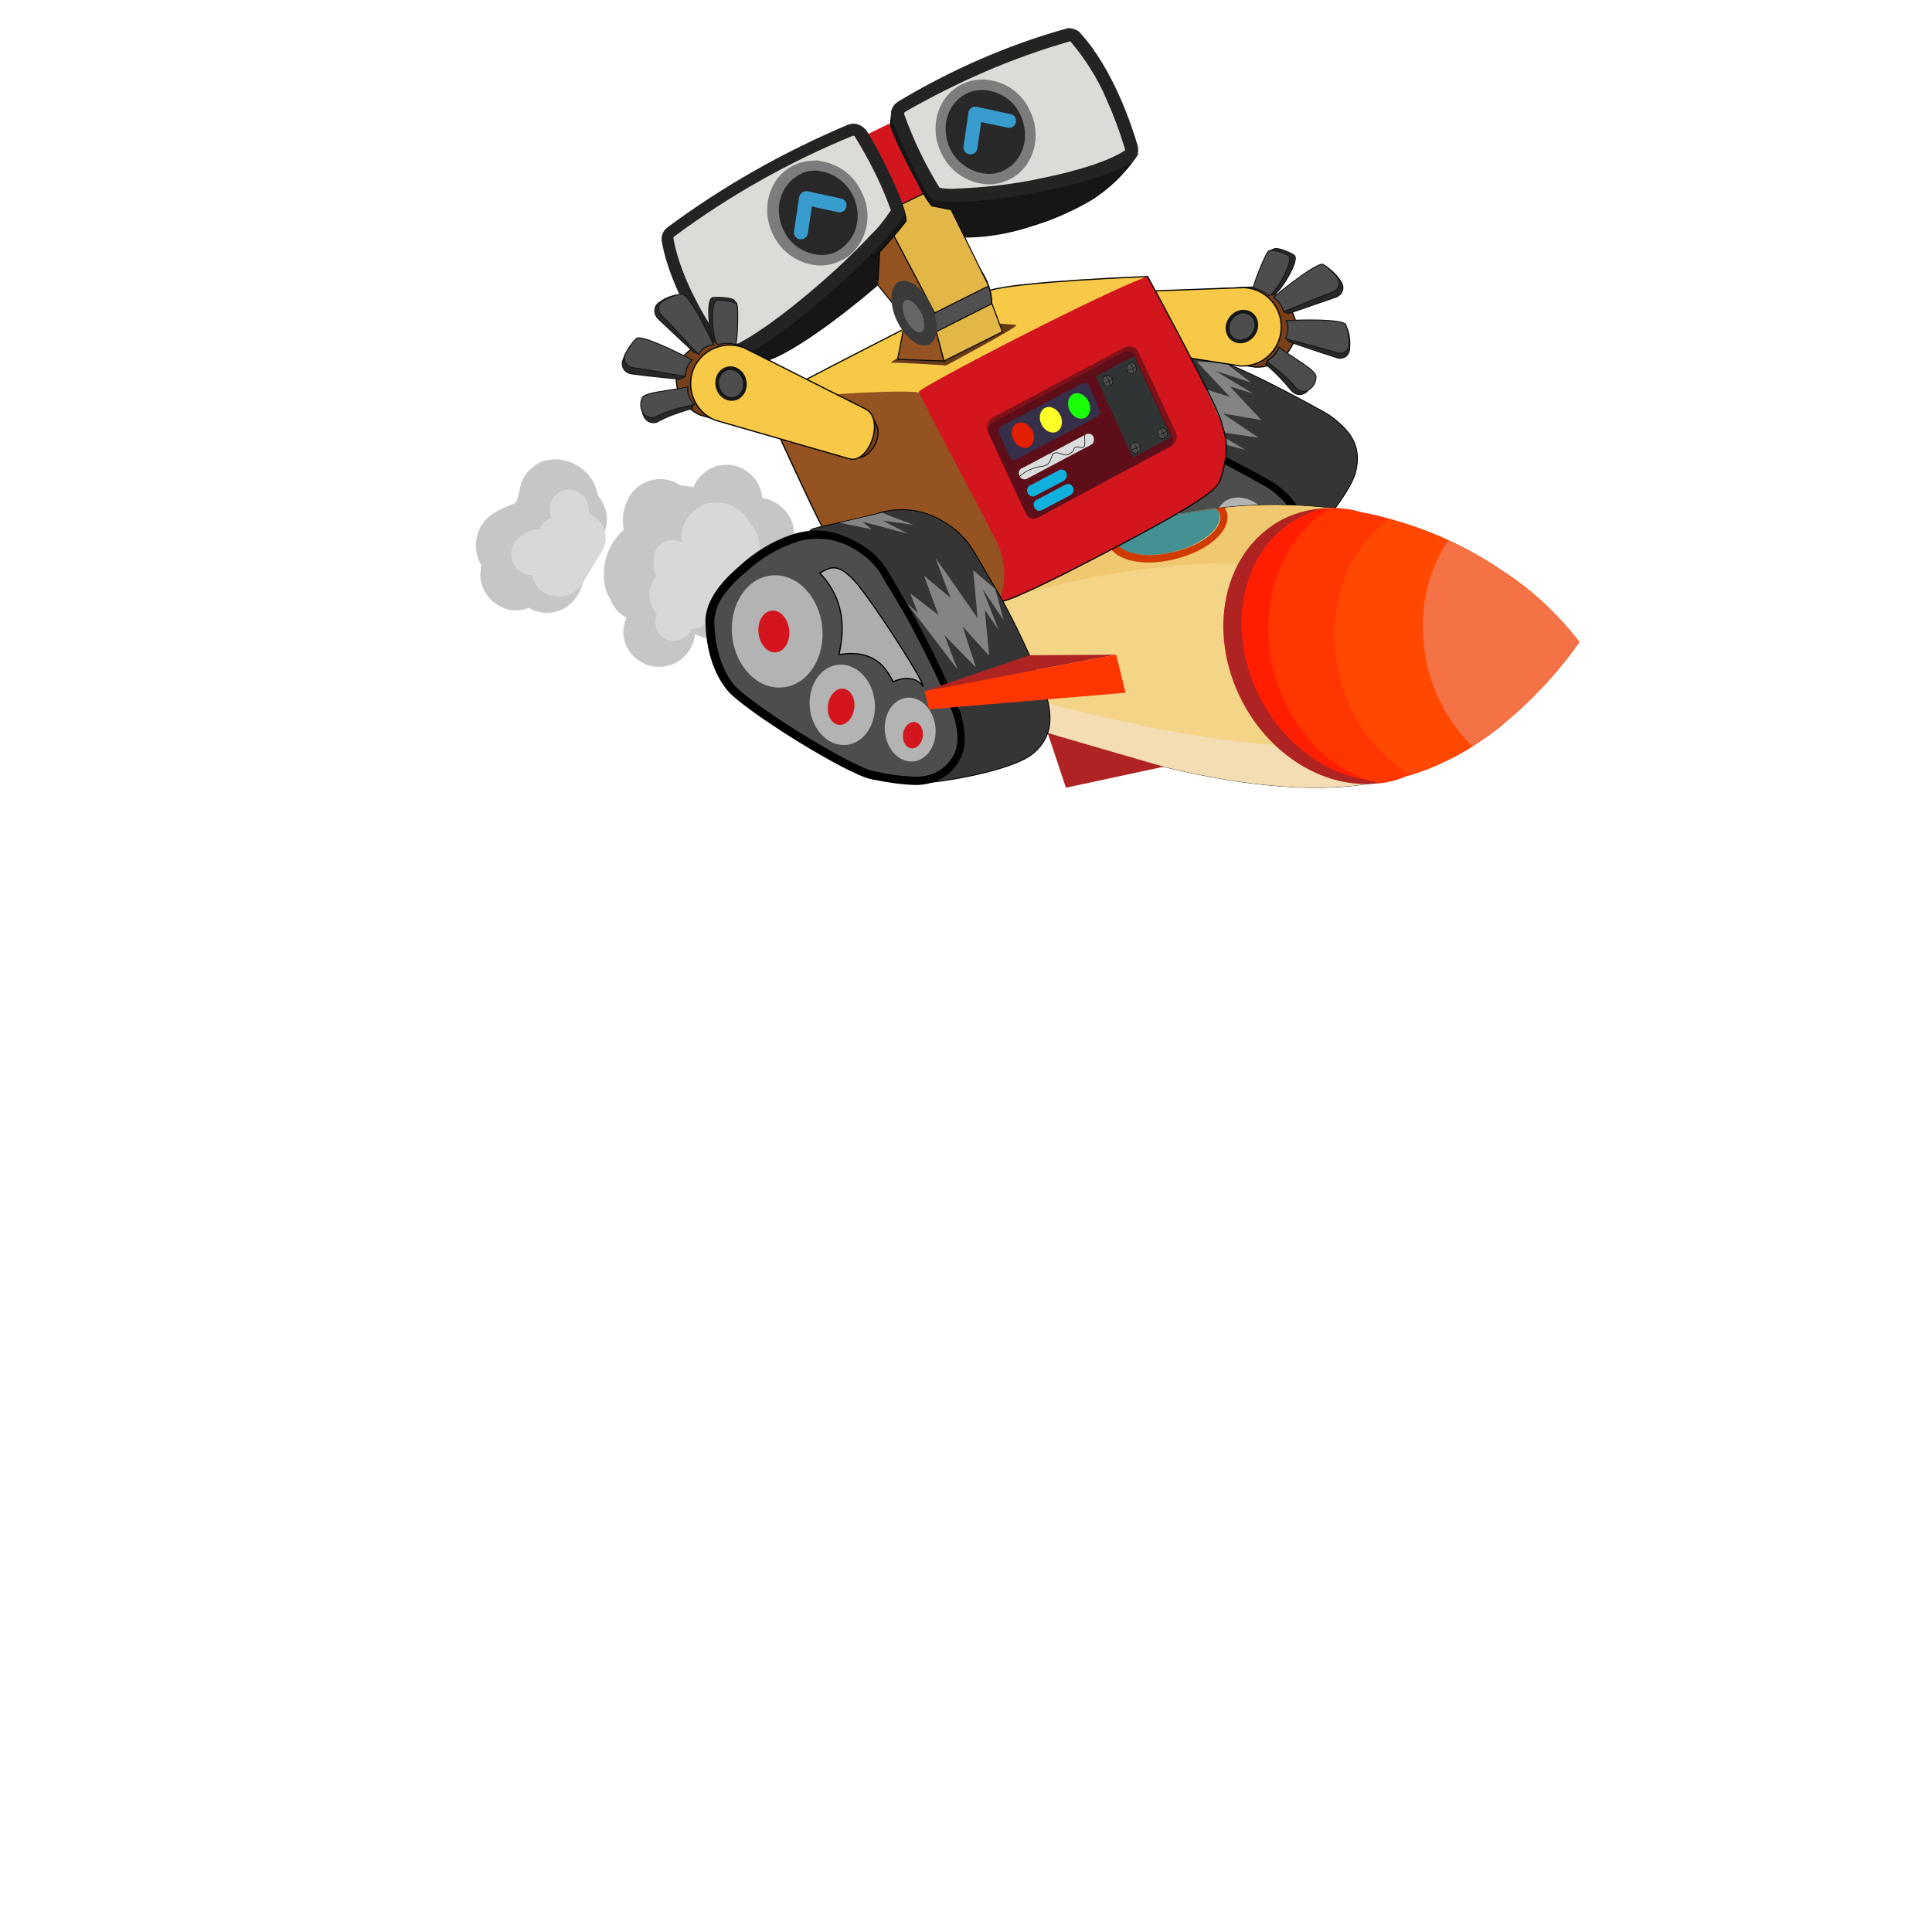 <?xml version="1.0" encoding="utf-8"?>
<!-- Generator: Adobe Illustrator 23.0.2, SVG Export Plug-In . SVG Version: 6.00 Build 0)  -->
<svg version="1.1" id="Layer_1" xmlns="http://www.w3.org/2000/svg" xmlns:xlink="http://www.w3.org/1999/xlink" x="0px" y="0px"
	 viewBox="0 0 350 350" style="enable-background:new 0 0 350 350;" xml:space="preserve">
<style type="text/css">
	.st0{fill:#353535;stroke:#000000;stroke-width:0.16;stroke-linejoin:round;}
	.st1{fill:#4D4D4D;}
	.st2{fill:#B3B3B3;}
	.st3{opacity:0.41;fill:#F9F7F7;enable-background:new    ;}
	.st4{fill:#D3161D;}
	.st5{fill:#C6C6C6;}
	.st6{fill:#D8D8D8;}
	.st7{fill:#F4D487;stroke:#000000;stroke-width:9.000000e-02;stroke-miterlimit:10;}
	.st8{fill:#EFC86F;}
	.st9{fill:#F4DCB3;}
	.st10{fill:#AF2323;}
	.st11{fill:#FF1E00;}
	.st12{fill:#FF3600;}
	.st13{fill:#FF4800;}
	.st14{fill:#F47245;}
	.st15{fill:#449193;}
	.st16{fill:#CE3A00;}
	.st17{fill:#77401B;stroke:#070707;stroke-width:0.22;stroke-miterlimit:10;}
	.st18{fill:#F8C946;stroke:#020202;stroke-width:0.22;stroke-miterlimit:10;}
	.st19{fill:#282828;stroke:#151616;stroke-width:0.18;stroke-miterlimit:10;}
	.st20{fill:#4D4D4D;stroke:#151616;stroke-width:0.18;stroke-miterlimit:10;}
	.st21{fill:#4D4D4D;stroke:#151616;stroke-width:0.67;stroke-miterlimit:10;}
	.st22{fill:#F8C946;}
	.st23{fill:#683919;}
	.st24{fill:#945320;}
	.st25{fill:#ADADAD;stroke:#080000;stroke-width:0.22;stroke-miterlimit:10;}
	.st26{fill:#515051;stroke:#000000;stroke-width:0.22;stroke-linejoin:round;}
	.st27{fill:#161616;stroke:#0A0A0A;stroke-width:0.19;stroke-miterlimit:10;}
	.st28{fill:#8E8A8B;stroke:#000000;stroke-width:0.19;stroke-linejoin:round;}
	.st29{fill:#E2B647;stroke:#070707;stroke-width:0.19;stroke-miterlimit:10;}
	.st30{fill:#161616;}
	.st31{fill:#945320;stroke:#070707;stroke-width:0.19;stroke-miterlimit:10;}
	.st32{fill:none;stroke:#0A0A0A;stroke-width:0.19;stroke-miterlimit:10;}
	.st33{fill:#DDDBD7;}
	.st34{fill:#232323;}
	.st35{fill:#3A3A3A;}
	.st36{fill:none;stroke:#000000;stroke-width:0.19;stroke-miterlimit:10;}
	.st37{fill:#282828;}
	.st38{fill:#7C7C7C;}
	.st39{fill:#666666;}
	.st40{fill:none;stroke:#070707;stroke-width:0.22;stroke-miterlimit:10;}
	.st41{fill:#7F1119;}
	.st42{fill:#5E0E18;}
	.st43{fill:#352F49;}
	.st44{fill:#E41E00;}
	.st45{fill:#FFFE28;}
	.st46{fill:#18FF08;}
	.st47{fill:#DBDDDD;}
	.st48{fill:#0FB0DB;}
	.st49{fill:#303435;}
	.st50{fill:url(#SVGID_1_);stroke:#0A0A0A;stroke-width:9.000000e-02;stroke-miterlimit:10;}
	.st51{fill:none;stroke:#0A0A0A;stroke-width:9.000000e-02;stroke-miterlimit:10;}
	.st52{fill:url(#SVGID_2_);stroke:#0A0A0A;stroke-width:9.000000e-02;stroke-miterlimit:10;}
	.st53{fill:url(#SVGID_3_);stroke:#0A0A0A;stroke-width:9.000000e-02;stroke-miterlimit:10;}
	.st54{fill:url(#SVGID_4_);stroke:#0A0A0A;stroke-width:9.000000e-02;stroke-miterlimit:10;}
	.st55{fill:none;stroke:#070707;stroke-width:0.11;stroke-miterlimit:10;}
	.st56{fill:none;stroke:#389CCE;stroke-width:2.53;stroke-linecap:round;stroke-linejoin:round;}
</style>
<title>rocket-robot</title>
<g>
	<g id="Layer_4">
		<path class="st0" d="M241.6,75.8c-0.6-0.5-1.3-0.9-2-1.3c-2.9-1.6-11.6-6.4-17.5-8.7c-3.5-1.3-5.8-2.3-7.5-3
			c-2.1-0.8-4.3-1.1-6.5-0.9c-1.8,0.1-3.5,0.5-5.1,1.2c-2.5,1.2-4.7,3-6.3,5.3c-4.3,5.5-6.9,8.2-7.5,9.4c-0.3,1.6-0.2,9.9,3,13.8
			c2.4,2.8,6.1,6.2,10.6,7.2c4.6,1,25.2,7.3,28.7,4.4c4.1-3.4,13.4-13.4,14.2-18.2C246.6,80.6,244.5,78.1,241.6,75.8z"/>
		<path class="st1" d="M198.9,109.4c-1.2,0-2.5,0-3.7-0.2c-4.5-1-8-4.3-10.2-7c-1.9-2.3-2.4-6-1.3-11v-0.2c0-0.1,0.1-0.2,0.1-0.4
			c0.6-3.4,1.9-6.7,3.8-9.6c1.5-2.2,3.5-4,6-5c1.6-0.6,3.2-1,4.9-1.1c0.4,0,0.9-0.1,1.3-0.1c1.7,0,3.3,0.3,4.9,0.9
			c0.8,0.3,1.7,0.7,2.8,1.1c1.3,0.5,2.9,1.2,4.8,1.9c5.9,2.3,14.8,7.2,17.4,8.6c0.7,0.4,1.3,0.8,1.9,1.2c2.8,2.3,4.6,4.6,3.9,8.5
			c-0.7,4.1-5.4,6.5-9.1,8.4l-0.9,0.4C222.1,107.6,206.9,109.4,198.9,109.4L198.9,109.4z"/>
		<path d="M199.6,75.6c1.6,0,3.1,0.3,4.6,0.8c0.8,0.3,1.7,0.7,2.7,1.1c1.3,0.5,2.9,1.2,4.8,1.9c5.9,2.2,14.7,7.1,17.3,8.6
			c0.6,0.3,1.2,0.7,1.8,1.2c2.6,2.1,4.2,4.2,3.6,7.8c-0.6,3.7-4.9,5.9-8.7,7.9l-0.9,0.4c-2.8,1.4-17.6,3.3-26,3.3
			c-1.2,0-2.4,0-3.5-0.2c-2.4-0.5-5.9-2.1-9.8-6.7c-1.2-1.6-1.8-3.6-1.7-5.6c0-1.6,0.2-3.2,0.5-4.8l0.1-0.2c0-0.1,0-0.2,0.1-0.4
			c0.5-3.3,1.8-6.5,3.6-9.3c1.4-2.1,3.3-3.7,5.6-4.7c1.5-0.6,3.1-0.9,4.7-1C198.8,75.6,199.2,75.6,199.6,75.6 M199.6,74.1
			c-0.5,0-0.9,0-1.4,0.1c-1.8,0.1-3.5,0.5-5.1,1.1c-2.6,1.1-4.8,2.9-6.3,5.3c-2,3.1-3.4,6.6-4,10.3c-0.3,1.6-1.8,8,1.5,11.9
			c2.4,2.8,6,6.2,10.6,7.2c1.3,0.2,2.6,0.3,3.9,0.3c7.9,0,23.4-1.8,26.7-3.5c4-2.1,9.5-4.6,10.4-9.4c0.8-4.3-1.3-6.9-4.1-9.2
			c-0.6-0.5-1.3-0.9-2-1.3c-5.7-3.2-11.5-6.1-17.5-8.7c-3.5-1.3-5.8-2.3-7.5-3C203,74.4,201.3,74.1,199.6,74.1L199.6,74.1z"/>
		
			<ellipse transform="matrix(0.722 -0.692 0.692 0.722 -12.167 161.903)" class="st2" cx="195.5" cy="96.1" rx="8.2" ry="10.2"/>
		
			<ellipse transform="matrix(0.722 -0.692 0.692 0.722 -9.569 174.989)" class="st2" cx="213.1" cy="99.4" rx="5.9" ry="7.3"/>
		
			<ellipse transform="matrix(0.722 -0.692 0.692 0.722 -3.428 182.486)" class="st2" cx="225.5" cy="95.5" rx="4.6" ry="5.8"/>
		<path class="st3" d="M222.1,65.8l-5.3-0.3l6,6.4c0,0-13.1-4.2-12.7-3.9s6.5,4,6.5,4l-6.3-0.2l6.5,4h-6.4l3.3,2l-2.7-0.2l14.6,3.9
			l-5.7-3.4l8.1,1.2l-6.5-4.4l7,1.2l-5.7-6.1l4.2,1.3l-6.8-4.1l6.4,2.1L222.1,65.8z"/>
		<polygon class="st3" points="197.4,67.4 203.3,65.6 198.4,68.4 203.5,67.5 195.6,70.9 197.7,70.9 192.5,73.6 		"/>
		
			<ellipse transform="matrix(0.722 -0.692 0.692 0.722 -12.515 161.747)" class="st4" cx="195.2" cy="96.5" rx="2.8" ry="3.8"/>
		
			<ellipse transform="matrix(0.868 -0.497 0.497 0.868 -21.419 119.084)" class="st4" cx="213.1" cy="99.8" rx="2.4" ry="3.3"/>
		<ellipse transform="matrix(0.868 -0.497 0.497 0.868 -17.75 124.857)" class="st4" cx="225.8" cy="95.8" rx="1.8" ry="2.4"/>
		<path class="st5" d="M144.6,99.8c0-1.2-0.3-2.4-0.8-3.4c0-1.1-0.3-2.1-0.9-3c-0.9-1.5-2.3-2.5-3.9-3l-0.9-0.2
			c-0.1-1-0.4-1.9-0.9-2.8c-0.9-1.5-2.3-2.5-3.9-3c-1.7-0.4-3.5-0.2-5,0.7c-1.2,0.8-2.2,1.9-2.7,3.2c-0.8-0.2-1.6-0.3-2.4-0.4
			c-0.6-0.4-1.2-0.7-1.9-0.9c-3.5-0.9-7,1.1-8,4.6c-0.5,1.4-0.6,2.9-0.3,4.4c-2.3,2-3.6,4.9-3.6,8c0,0.3,0,0.6,0,0.9
			c0.1,1.2,0.4,2.5,1.1,3.5c0.5,1.5,1.6,2.8,3,3.5c-0.4,0.9-0.6,1.8-0.6,2.8c0.2,3.6,3.3,6.3,6.9,6.1c3.2-0.2,5.8-2.7,6.1-5.9
			c1,0.5,2,0.8,3.1,0.8h1.5c0.9,0,1.7-0.1,2.5-0.6c1.6-0.6,2.8-1.8,3.4-3.4c0.4-0.8,0.6-1.6,0.6-2.5c-0.1-0.6-0.1-1.2-0.2-1.7
			c-0.2-0.6-0.4-1.1-0.7-1.6c0.6,0.2,1.3,0.3,2,0.3c1.7,0,3.4-0.7,4.6-1.9C143.9,103.1,144.6,101.5,144.6,99.8z"/>
		<path class="st5" d="M109.7,92.3c-0.3-0.9-0.8-1.8-1.4-2.6l-0.1-0.4c-0.3-1.5-1.1-2.9-2.2-3.9c-1.5-1.4-3.5-2.2-5.5-2.2l-1.7,0.2
			c-0.8,0.2-1.6,0.6-2.2,1.2c-1.1,0.8-2,2-2.3,3.4c-0.2,0.9-0.4,1.8-0.7,2.7l-0.1,0.3l-0.5,0.3c-2.2,0.8-4.5,1.8-5.8,3.9
			c-1.3,2.2-1.3,5,0,7.2c-0.1,0.3-0.1,0.5-0.1,0.8c0,0.3-0.1,0.6-0.1,0.8c0,1.7,0.7,3.4,1.9,4.6c0.2,0.2,0.4,0.4,0.7,0.6
			c1.8,1.4,4.1,1.8,6.2,0.9c0.5,0.3,1,0.6,1.6,0.7c1.7,0.5,3.5,0.2,5-0.7c1.4-0.9,2.5-2.3,3-3.9c0.6-1.6,1-3.2,1.3-4.9
			c0.1-0.5,0.2-1.1,0.2-1.7C109.3,98.1,110.5,95.1,109.7,92.3z"/>
		<path class="st6" d="M143.2,104.2c-0.4-1.6-1.5-3.1-3-3.9c-0.8-0.4-1.7-0.7-2.6-0.9v-0.2c0-1.2-0.3-2.3-0.9-3.3l-1.2-1.7
			c-0.4-0.7-1-1.4-1.7-1.8c-1.3-1.1-3.1-1.6-4.8-1.3c-0.9,0-1.7,0.3-2.4,0.8c-1.5,0.9-2.5,2.3-3,3.9l-0.2,1.7c0,0.3,0,0.5,0.1,0.8
			c-0.5-0.3-1.1-0.5-1.7-0.5c-0.9,0-1.8,0.4-2.4,1c-0.6,0.7-1,1.5-1,2.4v1.4c0,0.6,0.2,1.3,0.6,1.8c-0.9,0.9-1.4,2.1-1.4,3.4
			c0.1,1.3,0.6,2.5,1.4,3.5c-0.2,0.4-0.3,0.9-0.3,1.4c0,1.9,1.5,3.4,3.4,3.4c1.4,0,2.7-0.9,3.2-2.2h0.2c1.4,0,2.6-0.8,3.1-2.1
			c0.4,0.1,0.8,0.1,1.3,0.2c1.8,0.1,3.5,0,5.3,0.1c1.1,0.3,2.3,0.4,3.4,0.1c1.6-0.5,3-1.5,3.9-3
			C143.4,107.6,143.7,105.8,143.2,104.2z"/>
		<path class="st6" d="M107.3,93.3l-0.5-0.2l-0.1-0.3l-0.2-1.5c-0.3-0.9-0.8-1.6-1.6-2.1c-0.8-0.5-1.8-0.6-2.7-0.4
			c-0.9,0.2-1.6,0.8-2.1,1.6l-0.4,0.8c-0.2,0.6-0.2,1.3,0,1.9l0.1,0.8c-1,0.3-1.7,1.1-2.1,2h-0.2c-0.7,0-1.4,0.2-2,0.5
			c-0.2,0.1-0.3,0.2-0.5,0.4c-0.2,0.1-0.3,0.2-0.5,0.2c-0.4,0.2-0.8,0.6-1.1,1c-0.3,0.4-0.6,0.8-0.7,1.3l-0.1,1c0,0.7,0.2,1.4,0.5,2
			l0.6,0.8c0.5,0.5,1.1,0.8,1.7,1c0.3,0.1,0.7,0.1,1,0.1c0.3,1.4,1.1,2.6,2.3,3.2c2.4,1.4,5.5,0.6,6.9-1.8c1.1-1.9,2.2-3.7,3.3-5.5
			C110.5,97.8,109.7,94.8,107.3,93.3z"/>
	</g>
	<path class="st7" d="M259.1,137.7c-0.1,0.1-0.3,0.3-0.4,0.4c-1.1,0.9-4.5,3-11.6,4c-7.6,1.1-19.4,1-37.1-3.4
		c-12.7-3.2-25.1-7.3-37.1-12.3l-0.2-0.1l0,0c-2.2-1-4.1-2.7-5.3-4.8c-0.1-0.2-0.3-0.5-0.4-0.7c-1.1-2-1.5-4.4-1.2-6.7
		c0.2-2.5,1.6-4.8,3.8-6.1c0.3-0.2,0.6-0.3,0.9-0.4l0,0c9.8-4.7,20-8.6,30.4-11.5l1.6-0.4c2.2-0.6,4.5-1.2,6.8-1.7
		c3.6-0.8,7.4-1.5,11.2-1.9l1.5-0.2c6.3-0.7,12.7-0.6,19.1,0.1l1.6,0.2l0.5,1.5l0.1,0.3l11.3,30.9L259.1,137.7z"/>
	<path class="st8" d="M243.1,93.6c-5.5,2.7-12.8,5.8-18.8,8.5c-29-0.7-58.7,12.1-58.7,12.1c0.2-2.5,1.6-4.8,3.8-6.1
		c0.3-0.2,0.6-0.3,0.9-0.4l0,0c9.8-4.7,20-8.6,30.4-11.5l1.6-0.4c2.2-0.6,4.5-1.2,6.8-1.7c3.6-0.8,7.4-1.5,11.2-1.9l1.5-0.2
		c6.3-0.7,12.7-0.6,19.1,0.1l1.6,0.2L243.1,93.6z"/>
	<path class="st9" d="M258.7,138.1c-1.1,0.9-4.5,3-11.6,4c-7.6,1.1-19.4,1-37.1-3.4c-12.7-3.2-25.1-7.3-37.1-12.3l-0.2-0.1l0,0
		c-2.2-1-4.1-2.7-5.3-4.8c-0.1-0.2-0.3-0.5-0.4-0.7c9.7,3.1,54.7,17.1,77.5,13.9C256.9,133,259.4,135.3,258.7,138.1z"/>
	<path class="st10" d="M286.1,116.3c-4,5.7-8.7,10.7-14.1,15.1c-1.7,1.4-3.5,2.6-5.3,3.8c-3.5,2.2-7.3,4-11.2,5.2l-0.5,0.1
		c-1,0.4-2,0.8-3,1c-2.2,0.5-4.5,0.7-6.8,0.4h-0.1l-0.7-0.1c-7.6-1.1-15.1-6.5-19.4-14.8c-6-11.6-3.8-24.9,4.8-31.3
		c2.9-2.2,6.4-3.4,10-3.6c0.5,0,0.9,0,1.4,0c0.9,0,1.9,0.1,2.8,0.2c0.9,0.1,1.8,0.3,2.7,0.6l0,0c1.8,0.3,3.5,0.7,5.1,1.2
		c7.1,1.9,13.9,5,20,9.1C277.3,106.7,282.1,111.2,286.1,116.3z"/>
	<path class="st11" d="M286.1,116.3c-4,5.7-8.7,10.7-14.1,15.1c-1.7,1.4-3.5,2.6-5.3,3.8c-3.5,2.2-7.3,4-11.2,5.2l-0.5,0.1
		c-1,0.4-2,0.8-3,1c-1.2,0.1-2.3,0-3.5-0.1h-0.1l0,0c-0.2,0-0.5-0.1-0.7-0.1c-7.6-1.1-15.1-6.5-19.4-14.8c-6-11.6-3.8-25,4.8-31.3
		c2-1.5,4.3-2.5,6.7-3.1c0.5,0,0.9,0,1.4,0c0.9,0,1.9,0.1,2.8,0.2c0.9,0.1,1.8,0.3,2.7,0.6l0,0c1.8,0.3,3.5,0.7,5.1,1.2
		c7.1,1.9,13.9,5,20,9.1C277.3,106.7,282.1,111.2,286.1,116.3z"/>
	<path class="st12" d="M274.6,110.6c1.8,7,0.9,14.4-2.5,20.8c-1.7,1.4-3.5,2.6-5.3,3.8c-3.5,2.2-7.3,4-11.3,5.2l-0.5,0.1
		c-1.6,0.7-3.3,1.2-5.1,1.4c-8.9-2-16.7-9.9-19.3-20.8c-2.9-12.1,1.7-23.9,10.5-29.1c0.9,0,1.9,0.1,2.8,0.2c0.9,0.1,1.8,0.3,2.7,0.6
		l0,0c1.8,0.3,3.5,0.7,5.1,1.2c7.1,1.9,13.9,5,20,9.1C273,105.5,273.9,108,274.6,110.6z"/>
	<path class="st13" d="M286.1,116.3c-4,5.7-8.7,10.7-14.1,15.1c-1.7,1.4-3.5,2.6-5.3,3.8c-3.5,2.2-7.3,4-11.2,5.2
		c-6.6-4.1-11.2-10.7-12.9-18.2c-2.7-11.4,1.2-22.7,9.1-28.2c7.1,1.9,13.9,5,20,9.1C277.3,106.6,282.1,111.1,286.1,116.3z"/>
	<path class="st14" d="M286.1,116.3c-4,5.7-8.7,10.7-14.1,15.1c-1.7,1.4-3.5,2.6-5.3,3.8c-4-4-6.8-9-8.1-14.5
		c-2-8.4-0.4-16.8,3.8-22.8c3.2,1.5,6.4,3.3,9.3,5.2C277.2,106.7,282.1,111.1,286.1,116.3z"/>
	<polygon class="st10" points="210.8,138.9 193.1,142.7 189.8,132.8 	"/>
	<path class="st15" d="M220.9,93.2c0.6,2.5-3.2,5.5-8.4,6.8s-10,0.2-10.6-2.2c-0.1-0.7,0-1.5,0.4-2.1c2.2-0.6,4.5-1.2,6.8-1.7
		c3.6-0.8,7.4-1.5,11.2-2C220.6,92.3,220.8,92.7,220.9,93.2z"/>
	<path class="st16" d="M221.8,91.9l-1.5,0.2c-3.8,0.5-7.5,1.2-11.2,1.9c-2.3,0.5-4.6,1.1-6.8,1.7l-1.6,0.4c-0.2,0.6-0.2,1.3-0.1,2
		c0.8,3.3,6.1,4.7,12.2,3.2s10.2-5.1,9.5-8.4C222.2,92.6,222,92.2,221.8,91.9z M212.6,100c-5.2,1.3-10,0.2-10.6-2.2
		c-0.1-0.7,0-1.5,0.4-2.1c1.3-0.4,2.7-0.7,4.1-1c0.9-0.2,1.8-0.4,2.7-0.6c3.6-0.8,7.4-1.5,11.2-1.9c0.3,0.3,0.5,0.7,0.6,1.1
		C221.6,95.8,217.8,98.8,212.6,100L212.6,100z"/>
	<g id="Layer_3">
		<path class="st17" d="M227.2,52l-23.7,1.2c-4,0.1-6.8,0.8-7,4.7l0,0c0.2,3.8,2.2,4.2,5.9,4.7l25,3.9c3.9,0.2,7.2-2.8,7.4-6.7l0,0
			C235.1,55.9,231.1,52.2,227.2,52z"/>
		<path class="st18" d="M225.4,52.1L200.8,53c-4,0.1-4.8,8.9-1.1,9.4l25,3.9c3.9,0.2,7.2-2.8,7.4-6.7l0,0
			C232.3,55.6,229.3,52.3,225.4,52.1z"/>
		<path class="st19" d="M232.6,56.5c0,0-0.1-1.2-1.8-2.6c2.3-2,8.6-5.9,9.7-5.4c1,0.7,1.8,1.5,2.4,2.5c0.6,0.8,0.5,1.9-0.3,2.5
			c-0.1,0.1-0.3,0.2-0.5,0.3c-3.4,1.2-8.7,3-8.7,3L232.6,56.5z"/>
		<path class="st20" d="M230.7,53.9c2.3-2,8-6.4,9-6c1,0.6,1.8,1.4,2.5,2.3c0.6,0.7,0.5,1.8-0.2,2.4c0,0,0,0,0,0
			c-0.2,0.1-0.3,0.2-0.5,0.3c-3.4,1.2-8.7,3.6-9,3.5C232.3,55.5,231.7,54.5,230.7,53.9z"/>
		<path class="st19" d="M233,61.3c0.4-1,0.5-2.1,0.1-3.2c3-0.2,10.4,0.5,11,1.5c0.4,1.1,0.5,2.3,0.4,3.5c0,1-0.7,1.8-1.7,1.8
			c-0.2,0-0.4,0-0.6-0.1c-3.5-1.1-8.7-2.9-8.7-2.9L233,61.3z"/>
		<path class="st20" d="M233,58.1c3-0.2,10.2-0.3,10.8,0.7c0.4,1.1,0.6,2.2,0.6,3.4c0.1,1-0.7,1.8-1.6,1.8c-0.2,0-0.4,0-0.6-0.1
			c-3.5-1.1-9.2-2.4-9.3-2.6C233.4,60.3,233.5,59.1,233,58.1z"/>
		<path class="st19" d="M229.6,65.2c0,0,1.1-0.3,2.1-2.3c2.4,1.9,6.5,5,6.2,6.1c-0.2,0.8-0.2,0.9-1.1,1.9c-0.7,0.7-1.8,0.8-2.6,0.1
			c-0.1-0.1-0.2-0.2-0.3-0.3c-1.4-1.7-2.9-3.3-4.6-4.7L229.6,65.2z"/>
		<path class="st20" d="M231.7,62.9c2.4,1.9,6.9,4.2,6.7,5.4c0,0.7-0.3,1.5-0.9,2c-0.7,0.7-1.8,0.8-2.5,0.2
			c-0.1-0.1-0.2-0.2-0.3-0.3c-2.3-2.8-5.2-4.5-5.2-4.8C230.6,64.8,231.4,64,231.7,62.9z"/>
		<path class="st19" d="M228.1,52.1l1.8,1.4c0,0,0.8-0.1,0.9-0.1c0.9-0.2,4.9-6.4,3.6-7.2s-3.2-1.4-3.6-1.1c0,0-0.7,0.3-0.7,0.3
			S227.7,52.2,228.1,52.1z"/>
		<path class="st20" d="M227.1,52.2c0.5,0.1,1,0.2,1.5,0.5c0.4,0.2,0.8,0.5,1.2,0.8c0.8,0.5,4.9-6.4,3.6-7.2s-3.1-1.1-3.6-0.8
			S226.7,52.3,227.1,52.2z"/>
		<ellipse transform="matrix(0.605 -0.796 0.796 0.605 41.956 202.482)" class="st21" cx="224.9" cy="59" rx="2.8" ry="2.5"/>
		<path class="st22" d="M207.9,50.1c0,0-21.6,0.4-30.1,3c0,0-21.6,9.5-39.2,19.8c2.9,0.5,25.2-1.1,28-1.9S201.5,54.6,207.9,50.1z"/>
		<path class="st23" d="M171.4,66.2c0,0-9.2-0.6-10-0.5s13.2-7.5,13.2-7.5s8.9,0.5,9.5,0.7S171.4,66.2,171.4,66.2z"/>
		<path class="st24" d="M138.4,73c0,0,13.4,30.8,19.5,37.3c3.2,0.8,22.2,0,27.1-2.5c-1.2-3.7-16-34.9-18.6-36.7
			C163.8,70.6,147,71.3,138.4,73z"/>
		<path class="st4" d="M207.9,50.1c0,0,8.3,15,13.4,26.6c2,4.4-0.1,10.8-0.7,11.3c-0.9,2.2-36.8,21.4-39.6,21
			c1.4-3.6,1.2-7.7-0.6-11.2c-3.8-7.4-9.4-17.7-14-26.8C167.4,69.7,200.9,52.4,207.9,50.1z"/>
		<path class="st0" d="M189.7,126.5c-0.2-0.8-0.4-1.5-0.7-2.2c-1.3-3-5.3-12.2-8.6-17.6c-1.9-3.2-3.1-5.4-4.1-7
			c-1.2-1.9-2.7-3.5-4.6-4.7c-3.8-2.7-8.6-3.4-13-1.9c-6.8,1.7-10.4,2.3-11.7,2.8c-1.2,1.1-6.2,7.7-6,12.8c0.1,3.7,1,8.6,4,12.2
			s15.4,21.2,20,21.1c5.3-0.1,18.8-2.4,22.4-5.7C190.6,133.4,190.6,130.1,189.7,126.5z"/>
		<path class="st1" d="M165.6,141.3c-2.2-0.1-4.3-0.3-6.4-0.8l-1-0.2c-1.9-0.3-7.2-3-13.4-6.9c-6.1-3.8-11-7.3-12.4-9
			c-2.9-3.5-3.7-8.3-3.8-11.8c-0.1-3,1.8-6.2,5.7-9.6l0.1-0.1l0.3-0.3c2.5-2.4,5.6-4.2,8.8-5.3c1.4-0.5,2.9-0.7,4.4-0.7
			c1.1,0,2.3,0.1,3.4,0.4c1.6,0.5,3.2,1.2,4.5,2.1c1.8,1.1,3.3,2.6,4.4,4.4c0.4,0.7,0.9,1.6,1.5,2.6c0.7,1.2,1.6,2.7,2.6,4.4
			c3.3,5.4,7.3,14.7,8.5,17.5c0.3,0.7,0.5,1.4,0.7,2.1c0.8,3.5,0.8,6.4-2.1,9.1C169.8,140.8,167.7,141.5,165.6,141.3z"/>
		<path d="M148.1,97.6c1.1,0,2.1,0.1,3.2,0.4c1.5,0.4,3,1.1,4.3,2c1.7,1.1,3.1,2.5,4.1,4.2c0.4,0.7,0.9,1.6,1.5,2.5
			c0.7,1.2,1.6,2.7,2.6,4.4c3.1,5.6,6,11.4,8.5,17.4c0.3,0.6,0.5,1.3,0.7,2c0.8,3.3,0.8,5.9-1.9,8.4c-1.5,1.3-3.5,1.9-5.5,1.8
			c-2.1-0.1-4.2-0.3-6.3-0.8l-1-0.2c-1.8-0.3-7.1-3.1-13.1-6.8s-10.9-7.3-12.2-8.8c-1.5-1.8-3.4-5.3-3.6-11.3c0-2,0.8-3.9,2.1-5.5
			c1-1.3,2.1-2.4,3.4-3.5l0.2-0.1l0.3-0.3c2.5-2.3,5.4-4,8.6-5.1C145.2,97.8,146.6,97.6,148.1,97.6 M148,96.1
			c-1.6,0-3.2,0.3-4.7,0.8c-3.5,1.2-6.7,3.2-9.4,5.7c-1.2,1.1-6.3,5.2-6.1,10.3c0.1,3.7,1,8.6,4,12.2s21.7,15.3,26.2,16.1
			c2.5,0.5,5,0.9,7.5,1c2.3,0.1,4.6-0.6,6.4-2.1c3.3-3,3.2-6.3,2.4-9.9c-0.2-0.8-0.4-1.5-0.8-2.2c-2.5-6-5.4-11.9-8.6-17.6
			c-1.9-3.2-3.1-5.4-4.1-7c-1.2-1.9-2.7-3.5-4.6-4.6c-1.5-1-3.1-1.7-4.8-2.2C150.4,96.3,149.2,96.1,148,96.1L148,96.1z"/>
		
			<ellipse transform="matrix(0.994 -0.106 0.106 0.994 -11.297 15.5)" class="st2" cx="140.8" cy="114.5" rx="8.2" ry="10.2"/>
		
			<ellipse transform="matrix(0.994 -0.106 0.106 0.994 -12.642 16.829)" class="st2" cx="152.6" cy="127.8" rx="5.9" ry="7.3"/>
		
			<ellipse transform="matrix(0.994 -0.106 0.106 0.994 -13.049 18.144)" class="st2" cx="164.9" cy="132.3" rx="4.6" ry="5.8"/>
		<path class="st3" d="M180.3,106.7l-4-3.4l0.8,8.7c0,0-7.8-11.3-7.6-10.8s2.7,7.1,2.7,7.1l-4.8-4l2.6,7.1l-5.1-3.9l1.4,3.6l-2-1.8
			l9.2,12l-2.4-6.2l5.7,5.8l-2.4-7.4l4.8,5.3l-0.8-8.3l2.5,3.6l-2.9-7.4l3.8,5.6L180.3,106.7z"/>
		<polygon class="st3" points="159.8,92.9 165.5,95.1 159.9,94.3 164.5,96.7 156.2,94.5 157.9,95.9 152.1,94.7 		"/>
		
			<ellipse transform="matrix(0.994 -0.106 0.106 0.994 -11.306 15.445)" class="st4" cx="140.2" cy="114.5" rx="2.8" ry="3.8"/>
		
			<ellipse transform="matrix(0.137 -0.991 0.991 0.137 4.548 261.51)" class="st4" cx="152.4" cy="128.1" rx="3.3" ry="2.4"/>
		<ellipse transform="matrix(0.14 -0.99 0.99 0.14 10.363 278.284)" class="st4" cx="165.4" cy="133.2" rx="2.4" ry="1.8"/>
		<path class="st25" d="M167.2,124.3c0,0-1.5-2.5-5.4-0.8c-0.9-1.6-2.8-6.1-9.8-4.9c0.2-1.6,2.4-8.6-3.5-14.8c2-1.1,3.2-1.8,6.1,1.2
			S167.5,123.5,167.2,124.3z"/>
		<path class="st26" d="M162.8,51.1l5.5,11.4l10-4.7c1.7-0.8,1.8-4,0.3-7.2s-4-5-5.7-4.2c-0.6,0.3-1,0.9-1.2,1.5L162.8,51.1z"/>
		<path class="st27" d="M206.1,27.9c-2.2,3.4-5.2,6.3-8.6,8.4c-3.3,1.9-6.9,3.5-10.6,4.6c-12.7,4.2-21,0.6-21,0.6s-3.2-8.6-4.3-11.4
			s0-10,0-10L206.1,27.9z"/>
		<path class="st27" d="M130.2,65c0,0,4.2,3,11.7-1S159,51.6,159,51.6l2.5-12.7L130.2,65z"/>
		<path class="st4" d="M161.1,22.4l-3.9,1.9l6.2,12.7l3.8-1.8C167.3,35.1,162.6,27,161.1,22.4z"/>
		<polygon class="st28" points="167.3,35.1 166.4,39.7 163.7,41 163.5,37 		"/>
		<polygon class="st29" points="170.2,33.7 159.8,38.7 169.3,56.7 179.1,51.8 		"/>
		<path class="st30" d="M167.2,35l1.4,2.1c0.1,0.1,0.2,0.2,0.3,0.2l3.6,0.7c0.2,0,0.4-0.1,0.5-0.3c0-0.1,0-0.1,0-0.2l-0.2-0.7
			c0-0.1-0.1-0.2-0.3-0.3l-4.8-2.1c-0.2-0.1-0.4,0-0.5,0.2C167.1,34.8,167.2,34.9,167.2,35L167.2,35z"/>
		<polygon class="st31" points="159,51.6 162,55.3 169.3,56.7 159.8,38.7 		"/>
		<path class="st27" d="M163.5,37.4c0,0,0.8,2.2,0.6,2.7c-1.7,2.2-3.5,4.3-5.5,6.3c-0.6,0.4-1.3-1.2-1.3-1.2L163.5,37.4z"/>
		<path class="st32" d="M163.5,37.4c0,0,1,2.7,0.4,2.9c-0.5,0.7-4.6,5.4-4.6,5.4"/>
		<path class="st33" d="M131.6,64.3c-0.5,0-0.9-0.2-1.2-0.6c-7.1-10-9-17.4-9.5-20.1c-0.1-0.6,0.1-1.2,0.6-1.5
			c10.1-7.4,21-13.6,32.6-18.4c0.7-0.3,1.4,0,1.8,0.6c2.7,4.2,6.2,11.5,6.7,13.9c-0.3,1.2-4.6,6.4-12.2,13.1s-14.7,11.8-18.3,12.9
			C131.9,64.3,131.8,64.3,131.6,64.3z"/>
		<path class="st34" d="M154.6,24.6c0.1,0,0.3,0.1,0.3,0.2c2.6,4.2,4.8,8.6,6.5,13.3c-1.1,1.6-2.3,3.2-3.7,4.5
			c-2.3,2.5-5.3,5.4-8.5,8.2c-7.4,6.5-14.1,11.2-17.5,12.3h-0.1c-0.1,0-0.3-0.1-0.3-0.2c-2.3-3.2-7.9-11.7-9.3-19.7
			c0-0.2,0-0.3,0.2-0.4c10-7.4,20.8-13.5,32.3-18.2C154.5,24.6,154.6,24.6,154.6,24.6 M154.6,22.4c-0.3,0-0.7,0.1-1,0.2
			C142,27.5,131,33.7,120.9,41.2c-0.8,0.6-1.2,1.6-1,2.6c1.5,8.5,7.4,17.4,9.7,20.6c0.5,0.7,1.3,1.1,2.1,1.1c0.3,0,0.5,0,0.8-0.1
			c9-2.8,31.9-24.4,31.4-27.2c-0.6-2.6-4.2-10.2-6.9-14.5C156.4,22.9,155.5,22.4,154.6,22.4z"/>
		<polygon class="st29" points="179.7,55 181.6,60.1 171,65.4 169.6,60.1 		"/>
		<polygon class="st31" points="163.6,60 162.6,65.1 171,65.4 169.6,60.1 		"/>
		
			<ellipse transform="matrix(0.901 -0.434 0.434 0.901 -8.262 77.419)" class="st35" cx="165.6" cy="56.8" rx="3.4" ry="6.3"/>
		<path class="st36" d="M167.2,34.8c0.4,0.9,1,1.7,1.6,2.5l3.6,0.7"/>
		<path class="st33" d="M172.7,35.4c-1,0.1-2.1,0-3.1-0.3c-1.6-1.9-5.2-9.2-6.9-13.9c-0.2-0.7,0-1.4,0.6-1.8
			c9.4-5.6,19.6-10,30.1-13.1c0.1,0,0.3-0.1,0.4-0.1c0.4,0,0.8,0.2,1.1,0.5c5.6,6.2,8.9,16,10,19.9c0.2,0.6,0,1.2-0.6,1.6
			C198.7,32.2,181.1,35.4,172.7,35.4z"/>
		<path class="st34" d="M193.8,7.5c0.1,0,0.2,0,0.2,0.1c2.7,3.2,4.9,6.7,6.5,10.5c1.3,2.9,2.4,5.9,3.3,8.9c0,0.1,0,0.3-0.1,0.3
			c-2.5,1.7-7.8,3.5-14.6,4.9c-5.4,1.2-10.9,1.8-16.5,2c-0.8,0-1.6,0-2.4-0.2c-2.6-4.2-4.7-8.6-6.4-13.3c0-0.1,0-0.3,0.1-0.4
			C173.3,14.9,183.3,10.5,193.8,7.5L193.8,7.5 M193.8,5.1c-0.2,0-0.5,0-0.7,0.1c-10.7,3-20.9,7.5-30.4,13.2c-1.1,0.7-1.6,2-1.1,3.2
			c1.7,4.7,5.4,12.3,7.1,14.3c0.4,0.5,1.8,0.7,4,0.7c8.1,0,26.2-3.1,32.4-7.3c0.9-0.7,1.3-1.8,1-2.9c-1.1-3.8-4.5-13.9-10.3-20.3
			C195.4,5.5,194.6,5.2,193.8,5.1L193.8,5.1z"/>
		<path class="st37" d="M148.6,47.1c-3.3-0.1-6.3-2-7.7-5c-1-2-1.3-4.4-0.7-6.6c0.6-2.1,2-3.8,3.9-4.8c1-0.5,2.2-0.8,3.4-0.8
			c0.4,0,0.7,0,1.1,0.1c2.8,0.5,5.3,2.3,6.6,4.9c2,3.6,1.1,8.2-2.1,10.8C151.8,46.6,150.2,47.1,148.6,47.1L148.6,47.1z"/>
		<path class="st38" d="M147.6,30.9L147.6,30.9c0.3,0,0.7,0,1,0.1c2.5,0.4,4.7,2,5.9,4.4c0.8,1.6,1.1,3.5,0.7,5.3
			c-0.3,1.7-1.3,3.1-2.6,4.2c-0.3,0.2-0.6,0.4-0.9,0.6c-0.9,0.5-1.9,0.7-2.9,0.7c-2.9-0.1-5.6-1.8-6.8-4.4c-0.9-1.8-1.2-3.9-0.6-5.9
			c0.5-1.8,1.7-3.3,3.3-4.2C145.5,31.2,146.5,30.9,147.6,30.9 M147.5,29.1c-1.3,0-2.6,0.3-3.8,0.9c-4.4,2.2-6,7.9-3.6,12.6
			c1.6,3.3,4.9,5.4,8.5,5.5c1.8,0,3.5-0.6,5-1.6c3.6-2.8,4.6-7.8,2.4-11.9c-1.4-2.9-4.1-4.9-7.3-5.4C148.4,29.1,148,29,147.5,29.1
			L147.5,29.1z"/>
		<path class="st37" d="M179.1,32.4c-3.3-0.1-6.2-2-7.7-4.9c-1-2-1.3-4.4-0.7-6.6c0.6-2.1,2-3.8,3.9-4.8c1-0.5,2.2-0.8,3.4-0.8
			c3.3,0.1,6.2,2,7.7,4.9c1,2,1.3,4.4,0.7,6.6c-0.6,2.1-2,3.8-3.9,4.8C181.5,32.2,180.3,32.4,179.1,32.4L179.1,32.4z"/>
		<path class="st38" d="M178,16.3c2.9,0.1,5.6,1.8,6.8,4.4c1.9,3.8,0.7,8.3-2.8,10.1c-0.9,0.5-1.9,0.7-2.9,0.7
			c-2.9-0.1-5.6-1.8-6.9-4.4c-1.9-3.8-0.7-8.3,2.8-10.1C176,16.5,177,16.3,178,16.3 M178,14.4c-1.3,0-2.6,0.3-3.8,0.9
			c-4.4,2.2-6,7.9-3.6,12.6c1.6,3.3,4.9,5.4,8.5,5.5c1.3,0,2.6-0.3,3.8-0.9c4.4-2.2,6-7.9,3.6-12.6C185,16.6,181.7,14.5,178,14.4z"
			/>
		
			<ellipse transform="matrix(0.893 -0.45 0.45 0.893 -8.038 80.677)" class="st39" cx="165.5" cy="57.2" rx="1.5" ry="3.2"/>
		<path class="st40" d="M179.4,52.6c4.8-1.6,28.5-2.5,28.5-2.5s13.4,24.6,13.4,26.6c0.6,2,1.7,4.3-0.3,10.5
			c-1,1.4-0.8,2.8-28.1,16.7c0,0-9.5,4.8-11.3,5"/>
		<path class="st40" d="M163.4,59.8c0,0-24.2,12.3-25,13.2c0,0,9.7,21.2,10.5,22.3"/>
		<path class="st17" d="M133.2,62.2l21,11c3.6,1.8,5.9,3.6,4.4,7.2l0,0c-1.8,3.3-3.8,2.8-7.4,1.8l-24.3-7c-3.6-1.5-5.3-5.6-3.9-9.2
			l0,0C124.4,62.4,129.6,60.8,133.2,62.2z"/>
		<path class="st18" d="M134.8,63l22,11.1c3.6,1.8,0.6,10.1-3,9l-24.3-7c-3.6-1.5-5.3-5.6-3.9-9.2l0,0
			C127.1,63.3,131.2,61.6,134.8,63C134.8,63,134.8,63,134.8,63z"/>
		<path class="st19" d="M126.5,64c0.7-0.9,1.7-1.4,2.8-1.6c-1.3-2.8-5.4-9-6.5-9c-1.2,0.2-2.3,0.6-3.2,1.3c-0.9,0.4-1.2,1.5-0.8,2.4
			c0.1,0.2,0.2,0.3,0.3,0.5c2.6,2.5,6.7,6.3,6.7,6.3L126.5,64z"/>
		<path class="st20" d="M129.3,62.5c-1.3-2.8-4.5-9.2-5.7-9.2c-1.2,0.1-2.3,0.5-3.3,1.1c-0.9,0.4-1.2,1.4-0.8,2.3c0,0,0,0,0,0
			c0.1,0.2,0.2,0.4,0.4,0.5c2.6,2.5,6.4,7,6.7,7C127.1,63.1,128.1,62.5,129.3,62.5z"/>
		<path class="st19" d="M124.1,68.2c0-1.1,0.5-2.1,1.2-2.9c-2.7-1.4-9.7-3.9-10.6-3.2c-0.8,0.9-1.4,1.9-1.8,3
			c-0.4,0.9-0.1,1.9,0.8,2.4c0.2,0.1,0.3,0.1,0.5,0.2c3.6,0.5,9.1,1,9.1,1L124.1,68.2z"/>
		<path class="st20" d="M125.4,65.2c-2.7-1.4-9.2-4.6-10.1-3.9c-0.8,0.8-1.5,1.8-2,2.8c-0.4,0.9-0.1,1.9,0.7,2.3c0,0,0,0,0,0
			c0.2,0.1,0.4,0.1,0.6,0.2c3.6,0.5,9.3,1.7,9.6,1.5C124.1,67.1,124.6,66,125.4,65.2z"/>
		<path class="st19" d="M125.6,73.2c-0.7-0.8-1.1-1.9-1-3c-3,0.7-8,1.8-8.2,2.9c-0.2,0.7-0.1,1.5,0.2,2.2c0.3,0.9,1.3,1.5,2.3,1.2
			c0.1,0,0.3-0.1,0.4-0.2c1.9-1,4-1.7,6.1-2.3L125.6,73.2z"/>
		<path class="st20" d="M124.6,70.1c-3,0.7-8.1,0.9-8.3,2.1c-0.3,0.7-0.3,1.5,0,2.2c0.3,0.9,1.3,1.5,2.3,1.2c0.1,0,0.3-0.1,0.4-0.2
			c3.2-1.6,6.7-1.9,6.8-2.2C124.9,72.4,124.4,71.3,124.6,70.1z"/>
		<path class="st19" d="M132.4,61.9l-2.2,0.5c0,0-0.7-0.4-0.8-0.5c-0.8-0.5-1.7-7.9-0.2-8s3.5,0.1,3.8,0.5c0,0.1,0.5,0.6,0.5,0.6
			S132.7,62.1,132.4,61.9z"/>
		<path class="st20" d="M133.2,62.4c-0.5-0.2-1-0.2-1.6-0.2c-0.5,0-1,0.1-1.5,0.2c-0.9,0.2-1.7-7.9-0.2-8s3.3,0.3,3.6,0.8
			S133.6,62.6,133.2,62.4z"/>
		
			<ellipse transform="matrix(0.977 -0.214 0.214 0.977 -11.792 29.923)" class="st21" cx="132.4" cy="69.5" rx="2.5" ry="2.8"/>
		<path class="st41" d="M179.9,75.6L203.6,63c1-0.5,2.2-0.2,2.7,0.8c0,0,0,0,0,0l0,0.1l6.7,14.4c0.4,1,0.1,2.1-0.9,2.6l-23.7,12.6
			c-1,0.5-2.2,0.1-2.7-0.8c0,0,0-0.1-0.1-0.1l-6.7-14.4C178.6,77.2,179,76.1,179.9,75.6z"/>
		<path class="st42" d="M179.9,76.5l23.6-12.7c0.8-0.4,1.7-0.1,2.1,0.6v0.1l6.7,14.5c0.3,0.7,0,1.6-0.7,2l-23.6,12.8
			c-0.8,0.4-1.7,0.1-2.1-0.7V93l-6.7-14.5C178.9,77.7,179.2,76.8,179.9,76.5z"/>
		<path class="st43" d="M198.8,75.5l-14.6,7.7c-0.5,0.2-1.1,0.1-1.3-0.4l-1.9-4.3c-0.2-0.5-0.1-1.1,0.4-1.3l14.6-7.7
			c0.5-0.3,1.1-0.1,1.3,0.4c0,0,0,0,0,0l1.9,4.3C199.4,74.6,199.2,75.2,198.8,75.5z"/>
		
			<ellipse transform="matrix(0.897 -0.443 0.443 0.897 -15.782 90.099)" class="st44" cx="185.2" cy="78.9" rx="1.9" ry="2.4"/>
		
			<ellipse transform="matrix(0.897 -0.443 0.443 0.897 -14.036 92.087)" class="st45" cx="190.3" cy="76.1" rx="1.9" ry="2.4"/>
		
			<ellipse transform="matrix(0.897 -0.443 0.443 0.897 -12.385 94.086)" class="st46" cx="195.4" cy="73.6" rx="1.9" ry="2.4"/>
		<path class="st47" d="M197.6,80.6l-11.5,6.1c-0.5,0.3-1.1,0.1-1.4-0.4c0,0,0,0,0-0.1l0,0c-0.3-0.5-0.1-1.1,0.4-1.4c0,0,0,0,0.1,0
			l11.5-6.1c0.5-0.3,1.1-0.1,1.4,0.4c0,0,0,0,0,0.1l0,0C198.3,79.7,198.2,80.3,197.6,80.6C197.7,80.6,197.7,80.6,197.6,80.6z"/>
		<path class="st48" d="M193.9,89.7l-5.1,2.7c-0.5,0.3-1.1,0.1-1.4-0.4c0,0,0-0.1,0-0.1l0,0c-0.3-0.5-0.1-1.1,0.4-1.4c0,0,0,0,0.1,0
			l5.1-2.7c0.5-0.3,1.1-0.1,1.4,0.5l0,0C194.6,88.8,194.4,89.4,193.9,89.7C193.9,89.7,193.9,89.7,193.9,89.7z"/>
		<path class="st48" d="M192.7,87.1l-5.1,2.7c-0.5,0.3-1.1,0.1-1.4-0.4c0,0,0,0,0-0.1l0,0c-0.3-0.5-0.1-1.1,0.4-1.4c0,0,0,0,0.1,0
			l5.1-2.7c0.5-0.3,1.1-0.1,1.4,0.4c0,0,0,0,0,0.1l0,0C193.4,86.1,193.2,86.8,192.7,87.1C192.7,87,192.7,87,192.7,87.1z"/>
		<polygon class="st49" points="198.5,68.2 205.4,64.5 212.2,79.2 205.2,82.9 		"/>
		
			<radialGradient id="SVGID_1_" cx="-1932.46" cy="3502.518" r="6.93" gradientTransform="matrix(0.172 -7.990656e-02 7.990656e-02 0.172 274.817 -696.399)" gradientUnits="userSpaceOnUse">
			<stop  offset="0.2" style="stop-color:#666666"/>
			<stop  offset="0.57" style="stop-color:#585858"/>
			<stop  offset="1" style="stop-color:#4D4D4D"/>
		</radialGradient>
		<path class="st50" d="M204.6,65.8c0.4-0.2,1,0,1.2,0.5s0.1,1.1-0.4,1.3c-0.4,0.2-1,0-1.2-0.5S204.2,66,204.6,65.8z"/>
		<path class="st51" d="M204.6,65.8c0.5,0.5,0.7,1.2,0.8,1.8"/>
		<path class="st51" d="M204.2,67.1c0.6-0.1,1.1-0.4,1.6-0.7"/>
		
			<radialGradient id="SVGID_2_" cx="-1960.53" cy="3571.118" r="6.93" gradientTransform="matrix(0.172 -7.990656e-02 7.990656e-02 0.172 274.817 -696.387)" gradientUnits="userSpaceOnUse">
			<stop  offset="0.2" style="stop-color:#666666"/>
			<stop  offset="0.57" style="stop-color:#585858"/>
			<stop  offset="1" style="stop-color:#4D4D4D"/>
		</radialGradient>
		<path class="st52" d="M205.3,80.2c0.4-0.2,1,0,1.2,0.5s0.1,1.1-0.4,1.3c-0.4,0.2-1,0-1.2-0.5C204.7,81,204.8,80.4,205.3,80.2z"/>
		<path class="st51" d="M205.3,80.2c0.5,0.5,0.7,1.2,0.8,1.8"/>
		<path class="st51" d="M204.9,81.5c0.6-0.1,1.1-0.4,1.6-0.7"/>
		
			<radialGradient id="SVGID_3_" cx="-1931.67" cy="3569.408" r="6.93" gradientTransform="matrix(0.172 -7.990656e-02 7.990656e-02 0.172 274.818 -696.393)" gradientUnits="userSpaceOnUse">
			<stop  offset="0.2" style="stop-color:#666666"/>
			<stop  offset="0.57" style="stop-color:#585858"/>
			<stop  offset="1" style="stop-color:#4D4D4D"/>
		</radialGradient>
		<path class="st53" d="M210.2,77.6c0.4-0.2,1,0,1.2,0.5c0.2,0.5,0.1,1.1-0.4,1.3c-0.4,0.2-1,0-1.2-0.5S209.8,77.8,210.2,77.6z"/>
		<path class="st51" d="M210.2,77.6c0.5,0.5,0.7,1.1,0.8,1.8"/>
		<path class="st51" d="M209.8,78.8c0.6-0.1,1.1-0.4,1.6-0.7"/>
		
			<radialGradient id="SVGID_4_" cx="-1957.6" cy="3503.688" r="6.93" gradientTransform="matrix(0.172 -7.990656e-02 7.990656e-02 0.172 274.82 -696.399)" gradientUnits="userSpaceOnUse">
			<stop  offset="0.2" style="stop-color:#666666"/>
			<stop  offset="0.57" style="stop-color:#585858"/>
			<stop  offset="1" style="stop-color:#4D4D4D"/>
		</radialGradient>
		<path class="st54" d="M200.3,68.1c0.4-0.2,1,0,1.2,0.5s0.1,1.1-0.4,1.3c-0.4,0.2-1,0-1.2-0.5S199.8,68.3,200.3,68.1z"/>
		<path class="st51" d="M200.3,68.1c0.5,0.5,0.7,1.1,0.8,1.8"/>
		<path class="st51" d="M199.9,69.4c0.6-0.1,1.1-0.4,1.6-0.7"/>
		<path class="st55" d="M184.7,86.3c1.1-1,2.5-1.6,3.9-1.8c2.2-0.2,1.5-2,2.4-2.4s1.7,0.8,2.8,0.1s0.5-1,1.1-1.2s0.9,0.3,1.4,0
			s0-2.1,0.3-2.2"/>
		<polygon class="st10" points="202.2,118.6 167.5,125.2 186.5,118.7 		"/>
		<polygon class="st12" points="202.2,118.6 203.9,125.5 168.3,128.5 167.5,125.2 		"/>
		<line class="st56" x1="145.1" y1="42.1" x2="146" y2="36"/>
		<line class="st56" x1="175.8" y1="26.7" x2="176.7" y2="20.6"/>
		<line class="st56" x1="146.1" y1="35.9" x2="152.1" y2="37.2"/>
		<line class="st56" x1="176.7" y1="20.6" x2="182.8" y2="21.9"/>
	</g>
</g>
</svg>
